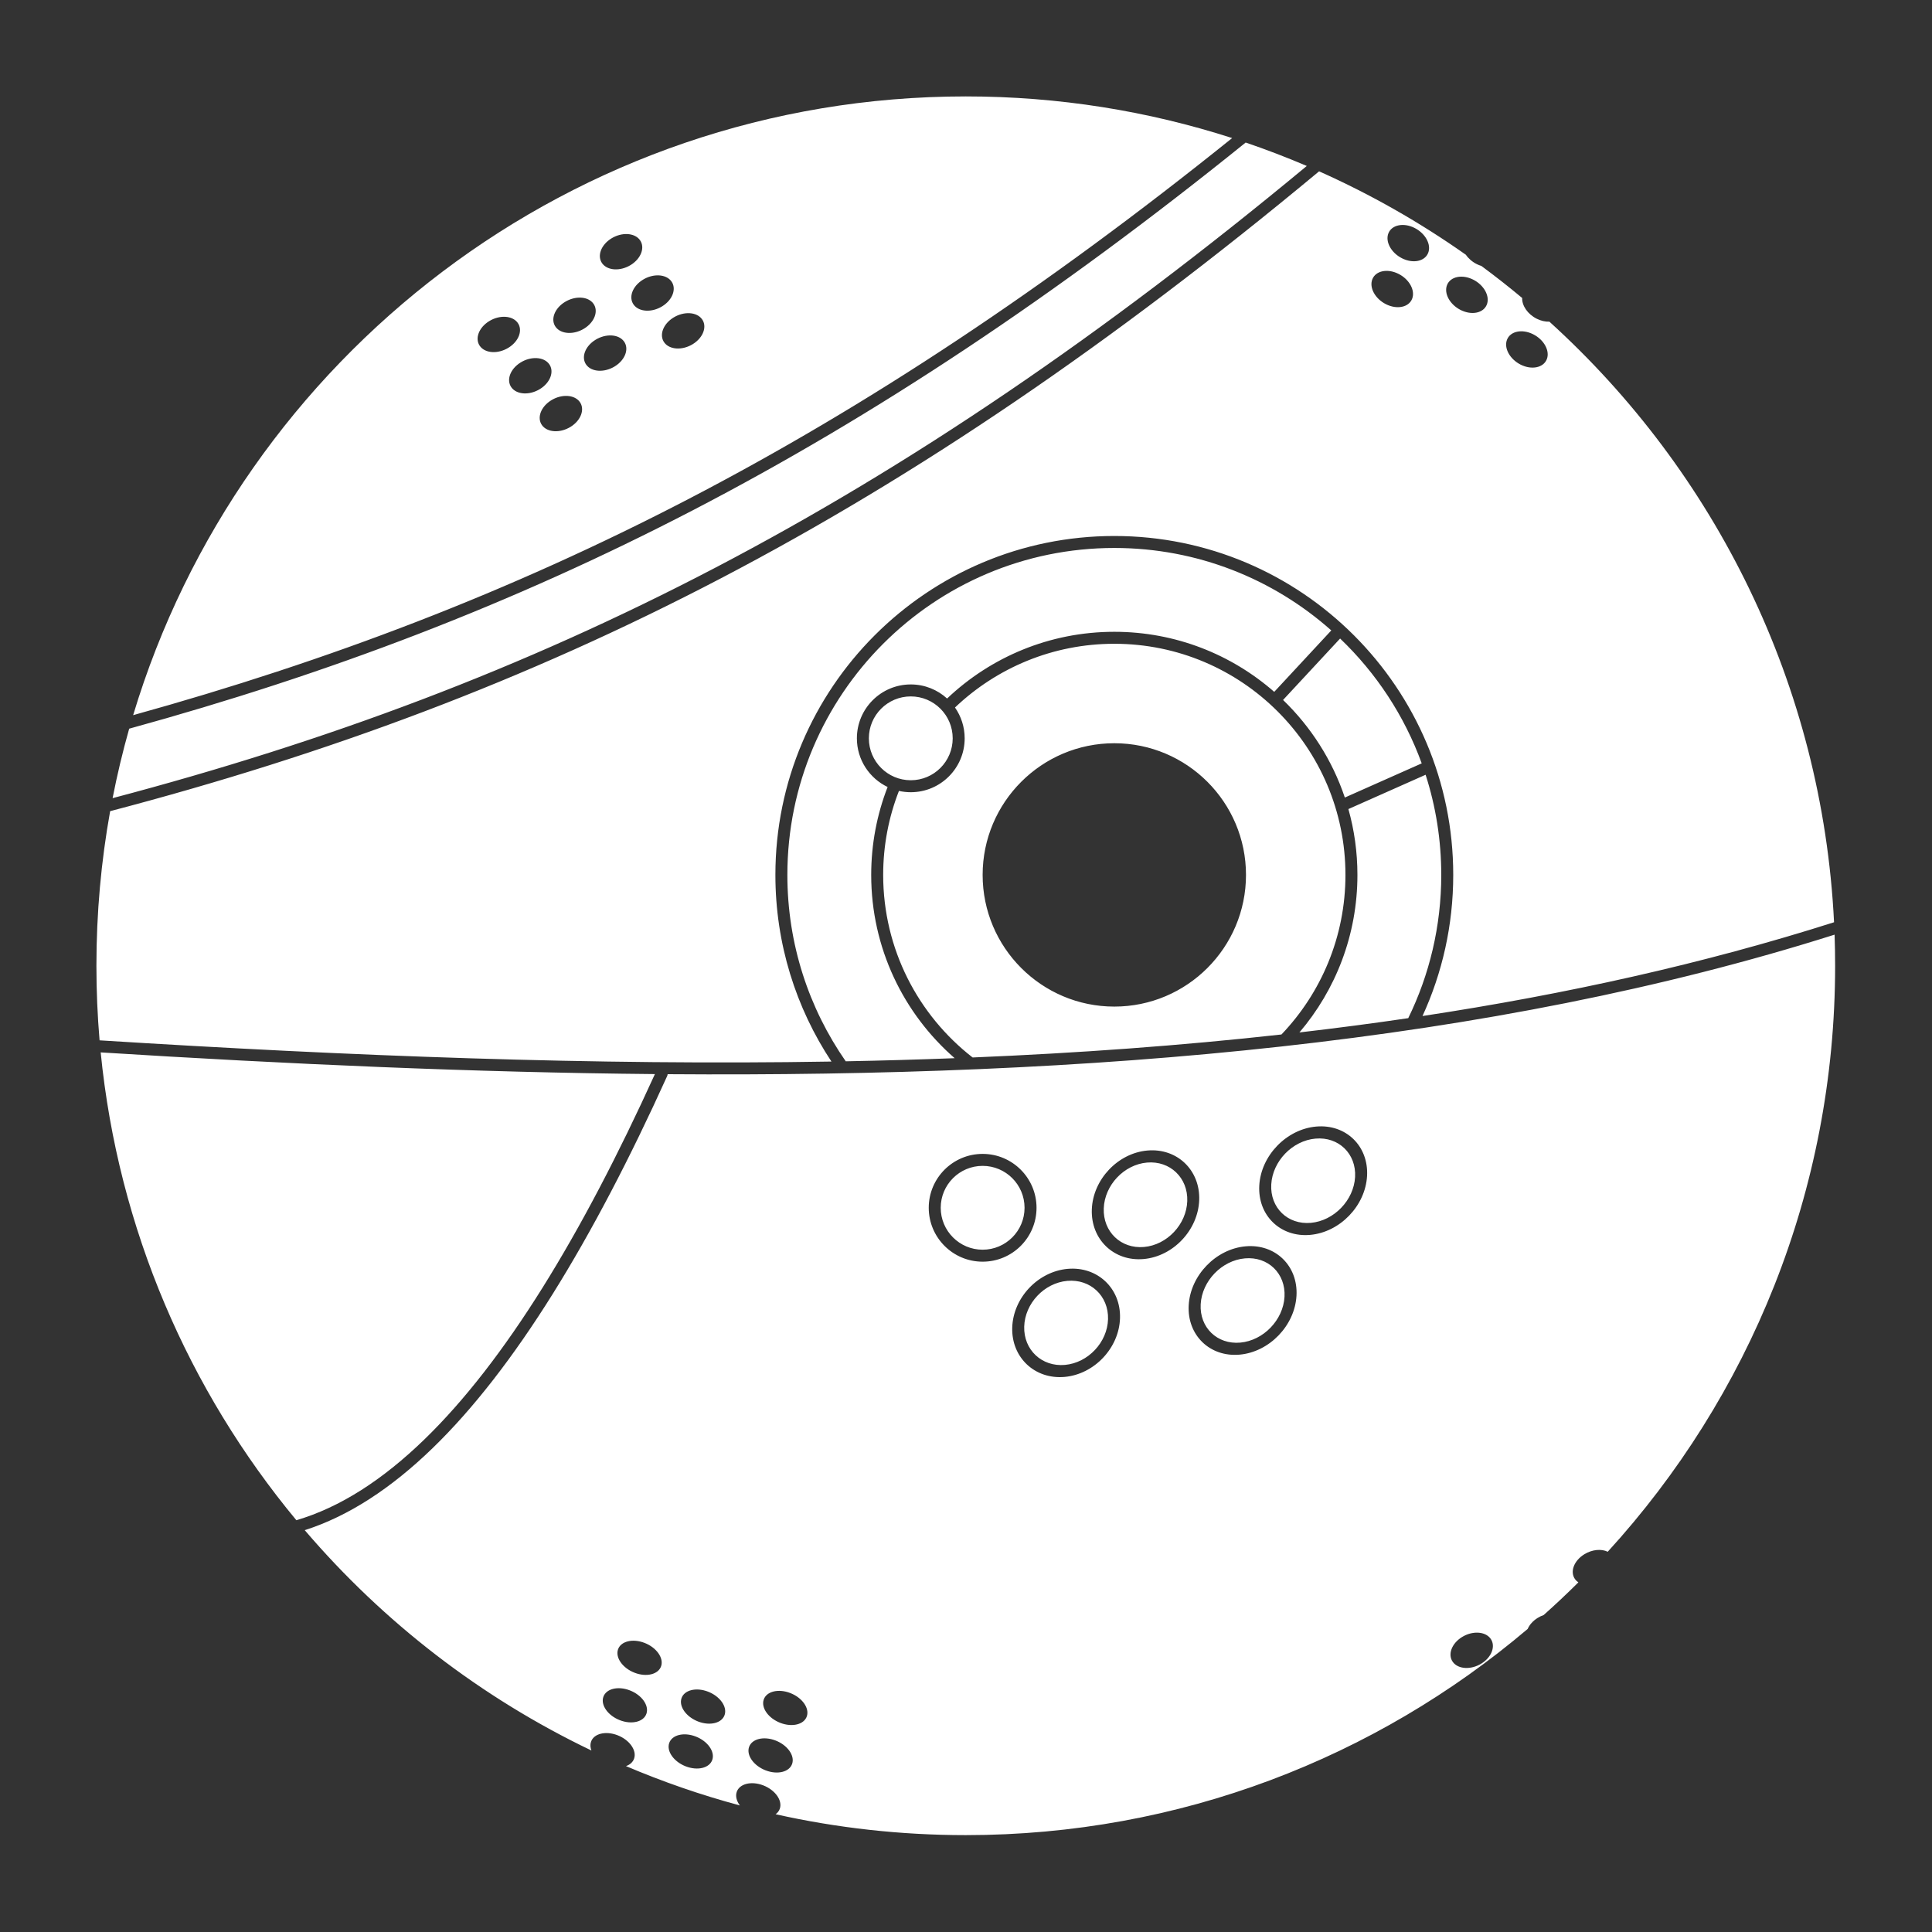 <?xml version="1.0" encoding="UTF-8" standalone="no"?>
<!DOCTYPE svg PUBLIC "-//W3C//DTD SVG 1.1//EN" "http://www.w3.org/Graphics/SVG/1.1/DTD/svg11.dtd">
<svg width="100%" height="100%" viewBox="0 0 1000 1000" version="1.1" xmlns="http://www.w3.org/2000/svg" xmlns:xlink="http://www.w3.org/1999/xlink" xml:space="preserve" xmlns:serif="http://www.serif.com/" style="fill-rule:evenodd;clip-rule:evenodd;stroke-linejoin:round;stroke-miterlimit:2;">
    <rect x="0" y="0" width="1000" height="1000" fill="#333333" stroke="none"/>
    <g transform="matrix(4.959,0,0,4.959,-1968.41,-1859.31)">
        <path d="M588.422,472.491C588.46,473.571 588.479,474.653 588.479,475.74C588.479,499.292 579.486,520.761 564.745,536.901C564.082,536.578 563.116,536.659 562.293,537.169C561.207,537.841 560.779,539.008 561.338,539.772C561.432,539.9 561.547,540.009 561.68,540.097C560.504,541.266 559.296,542.403 558.056,543.508C557.845,543.581 557.637,543.68 557.437,543.804C556.937,544.113 556.577,544.526 556.388,544.958C540.565,558.381 520.091,566.479 497.74,566.479C490.924,566.479 484.282,565.726 477.892,564.298C478.1,564.149 478.254,563.952 478.334,563.713C478.62,562.853 477.844,561.765 476.601,561.285C475.358,560.806 474.117,561.114 473.831,561.974C473.682,562.42 473.82,562.928 474.161,563.38C470.079,562.283 466.109,560.908 462.273,559.275C462.688,559.131 462.999,558.859 463.125,558.48C463.411,557.62 462.635,556.533 461.392,556.053C460.149,555.573 458.908,555.881 458.622,556.741C458.526,557.028 458.549,557.34 458.669,557.647C447.142,552.133 436.958,544.258 428.743,534.648C433.304,533.194 437.754,530.289 442.088,526.089C450.664,517.781 458.816,504.379 466.569,487.258C466.599,487.192 466.616,487.124 466.622,487.056C510.851,487.387 552.41,483.895 588.422,472.491ZM477.887,556.603C479.13,557.083 479.906,558.171 479.62,559.03C479.334,559.89 478.092,560.199 476.85,559.719C475.607,559.239 474.831,558.151 475.117,557.291C475.403,556.432 476.644,556.123 477.887,556.603ZM469.553,556.186C470.795,556.666 471.572,557.754 471.285,558.613C470.999,559.473 469.758,559.781 468.515,559.301C467.273,558.822 466.496,557.734 466.782,556.874C467.069,556.014 468.31,555.706 469.553,556.186ZM479.419,551.647C480.662,552.127 481.438,553.214 481.152,554.074C480.866,554.934 479.625,555.242 478.382,554.762C477.139,554.282 476.363,553.195 476.649,552.335C476.935,551.475 478.177,551.167 479.419,551.647ZM470.839,551.504C472.081,551.984 472.858,553.071 472.571,553.931C472.285,554.791 471.044,555.099 469.801,554.619C468.559,554.139 467.782,553.052 468.068,552.192C468.355,551.332 469.596,551.024 470.839,551.504ZM462.678,551.371C463.921,551.85 464.697,552.938 464.411,553.798C464.125,554.658 462.883,554.966 461.641,554.486C460.398,554.006 459.622,552.919 459.908,552.059C460.194,551.199 461.435,550.891 462.678,551.371ZM464.21,546.414C465.453,546.894 466.229,547.982 465.943,548.841C465.657,549.701 464.416,550.01 463.173,549.53C461.93,549.05 461.154,547.962 461.44,547.102C461.726,546.243 462.968,545.934 464.21,546.414ZM549.534,545.804C550.62,545.131 551.956,545.205 552.514,545.969C553.073,546.733 552.645,547.9 551.559,548.572C550.473,549.245 549.137,549.171 548.578,548.407C548.019,547.643 548.448,546.476 549.534,545.804ZM407.446,484.781C427.063,486.012 446.422,486.872 465.293,487.045C457.659,503.848 449.656,517.017 441.218,525.192C436.881,529.393 432.437,532.269 427.869,533.61C416.645,520.076 409.275,503.238 407.446,484.781ZM508.375,507.374C505.27,507.65 502.678,510.401 502.589,513.513C502.501,516.626 504.949,518.929 508.054,518.653C511.158,518.377 513.751,515.626 513.839,512.513C513.928,509.401 511.48,507.098 508.375,507.374ZM508.339,508.627C510.754,508.413 512.658,510.204 512.589,512.625C512.52,515.045 510.504,517.185 508.089,517.4C505.675,517.614 503.77,515.823 503.839,513.402C503.908,510.982 505.925,508.842 508.339,508.627ZM526.946,505.022C523.842,505.298 521.181,508.055 521.009,511.175C520.836,514.295 523.217,516.604 526.321,516.328C529.426,516.052 532.086,513.295 532.259,510.175C532.431,507.055 530.051,504.746 526.946,505.022ZM526.877,506.279C529.291,506.064 531.143,507.86 531.009,510.286C530.875,512.713 528.805,514.857 526.391,515.072C523.976,515.286 522.125,513.491 522.259,511.064C522.393,508.637 524.462,506.493 526.877,506.279ZM499.5,495.375C496.395,495.375 493.875,497.895 493.875,501C493.875,504.105 496.395,506.625 499.5,506.625C502.605,506.625 505.125,504.105 505.125,501C505.125,497.895 502.605,495.375 499.5,495.375ZM516.703,495.022C513.61,495.292 511.008,498.05 510.896,501.177C510.785,504.303 513.205,506.621 516.297,506.35C519.39,506.079 521.992,503.321 522.104,500.195C522.215,497.069 519.795,494.751 516.703,495.022ZM499.5,496.625C501.915,496.625 503.875,498.585 503.875,501C503.875,503.415 501.915,505.375 499.5,505.375C497.085,505.375 495.125,503.415 495.125,501C495.125,498.585 497.085,496.625 499.5,496.625ZM516.658,496.28C519.063,496.07 520.945,497.873 520.858,500.304C520.771,502.736 518.748,504.881 516.342,505.091C513.937,505.302 512.055,503.499 512.142,501.068C512.229,498.636 514.252,496.491 516.658,496.28ZM534.313,492.522C531.208,492.798 528.547,495.555 528.375,498.675C528.203,501.795 530.583,504.104 533.687,503.828C536.792,503.552 539.453,500.795 539.625,497.675C539.797,494.555 537.417,492.246 534.313,492.522ZM534.243,493.779C536.658,493.564 538.509,495.36 538.375,497.786C538.241,500.213 536.172,502.357 533.757,502.572C531.342,502.786 529.491,500.991 529.625,498.564C529.759,496.137 531.828,493.993 534.243,493.779ZM534.617,392.819C540.023,395.228 545.15,398.152 549.939,401.528C550.204,401.916 550.597,402.264 551.08,402.505C551.237,402.583 551.396,402.646 551.555,402.694C553.01,403.768 554.432,404.885 555.816,406.04C555.781,406.834 556.385,407.731 557.34,408.207C557.786,408.429 558.243,408.527 558.656,408.511C575.924,424.17 587.14,446.378 588.367,471.197C574.789,475.519 560.417,478.708 545.412,480.984C547.471,476.498 548.619,471.51 548.619,466.256C548.619,446.732 532.768,430.881 513.244,430.881C493.72,430.881 477.869,446.732 477.869,466.256C477.869,473.451 480.022,480.148 483.719,485.736C459.06,486.151 433.423,485.162 407.33,483.522C407.111,480.952 407,478.359 407,475.74C407,470.231 407.492,464.836 408.433,459.603C453.622,447.749 491.253,428.869 534.617,392.819ZM496.58,485.385C491.243,480.732 487.869,473.885 487.869,466.256C487.869,463.021 488.476,459.926 489.582,457.079C487.686,456.174 486.375,454.239 486.375,452C486.375,448.895 488.895,446.375 492,446.375C493.459,446.375 494.789,446.932 495.79,447.845C500.34,443.529 506.485,440.881 513.244,440.881C519.633,440.881 525.474,443.247 529.936,447.15L535.891,440.737C529.863,435.383 521.931,432.131 513.244,432.131C494.41,432.131 479.119,447.422 479.119,466.256C479.119,473.483 481.371,480.188 485.211,485.71C489.025,485.637 492.816,485.529 496.58,485.385ZM530.69,482.911C534.827,478.58 537.369,472.713 537.369,466.256C537.369,452.941 526.559,442.131 513.244,442.131C506.801,442.131 500.945,444.662 496.615,448.784C497.251,449.696 497.625,450.805 497.625,452C497.625,455.105 495.105,457.625 492,457.625C491.576,457.625 491.162,457.578 490.764,457.489C489.702,460.207 489.119,463.164 489.119,466.256C489.119,473.999 492.775,480.895 498.454,485.311C509.441,484.853 520.203,484.077 530.69,482.911ZM543.923,481.207C546.131,476.69 547.369,471.616 547.369,466.256C547.369,462.609 546.796,459.096 545.735,455.802L537.676,459.383C538.291,461.57 538.619,463.875 538.619,466.256C538.619,472.527 536.34,478.269 532.565,482.698C536.389,482.255 540.176,481.759 543.923,481.207ZM513.244,452.512C520.83,452.512 526.988,458.67 526.988,466.256C526.988,473.841 520.83,480 513.244,480C505.659,480 499.5,473.841 499.5,466.256C499.5,458.67 505.659,452.512 513.244,452.512ZM526.956,389.814C529.12,390.551 531.247,391.367 533.334,392.259C490.523,427.759 453.283,446.469 408.689,458.244C409.169,455.79 409.748,453.372 410.421,450.993C451.883,439.593 487.202,421.891 526.956,389.814ZM536.811,441.584C540.573,445.179 543.517,449.626 545.329,454.614L537.305,458.18C535.993,454.276 533.757,450.794 530.857,447.996L536.811,441.584ZM492,447.625C494.415,447.625 496.375,449.585 496.375,452C496.375,454.415 494.415,456.375 492,456.375C489.585,456.375 487.625,454.415 487.625,452C487.625,449.585 489.585,447.625 492,447.625ZM410.834,449.582C422.07,412.239 456.749,385 497.74,385C507.435,385 516.778,386.524 525.544,389.347C486.44,420.786 451.599,438.278 410.834,449.582ZM454.468,416.719C455.554,416.046 456.89,416.12 457.449,416.884C458.007,417.648 457.579,418.815 456.493,419.487C455.407,420.16 454.071,420.086 453.512,419.322C452.954,418.558 453.382,417.391 454.468,416.719ZM451.274,412.772C452.36,412.099 453.696,412.173 454.255,412.937C454.813,413.701 454.385,414.868 453.299,415.54C452.213,416.213 450.877,416.139 450.318,415.375C449.76,414.611 450.188,413.444 451.274,412.772ZM459.085,410.407C460.171,409.734 461.506,409.808 462.065,410.572C462.624,411.336 462.196,412.503 461.109,413.175C460.023,413.848 458.688,413.774 458.129,413.01C457.57,412.246 457.998,411.079 459.085,410.407ZM556.953,409.821C558.096,410.391 558.736,411.566 558.381,412.443C558.025,413.32 556.808,413.57 555.664,413C554.521,412.43 553.881,411.256 554.237,410.379C554.592,409.501 555.809,409.252 556.953,409.821ZM447.988,408.46C449.074,407.787 450.409,407.861 450.968,408.625C451.527,409.389 451.099,410.556 450.012,411.228C448.926,411.901 447.591,411.827 447.032,411.063C446.473,410.299 446.901,409.132 447.988,408.46ZM467.228,408.084C468.314,407.411 469.65,407.485 470.208,408.249C470.767,409.013 470.339,410.18 469.253,410.852C468.167,411.525 466.831,411.451 466.272,410.687C465.713,409.923 466.142,408.756 467.228,408.084ZM455.891,406.46C456.977,405.787 458.312,405.861 458.871,406.625C459.43,407.389 459.002,408.556 457.915,409.228C456.829,409.901 455.494,409.827 454.935,409.063C454.376,408.299 454.804,407.132 455.891,406.46ZM550.693,404.119C551.836,404.689 552.476,405.863 552.12,406.741C551.765,407.618 550.547,407.867 549.404,407.298C548.26,406.728 547.621,405.553 547.976,404.676C548.332,403.799 549.549,403.549 550.693,404.119ZM464.034,404.137C465.12,403.464 466.456,403.538 467.014,404.302C467.573,405.066 467.145,406.233 466.059,406.905C464.973,407.578 463.637,407.504 463.078,406.74C462.519,405.976 462.948,404.809 464.034,404.137ZM542.896,403.515C544.04,404.084 544.679,405.259 544.324,406.136C543.968,407.014 542.751,407.263 541.607,406.693C540.464,406.124 539.824,404.949 540.18,404.072C540.535,403.195 541.752,402.945 542.896,403.515ZM460.747,399.825C461.833,399.152 463.169,399.226 463.728,399.99C464.287,400.754 463.858,401.921 462.772,402.593C461.686,403.266 460.35,403.192 459.792,402.428C459.233,401.664 459.661,400.497 460.747,399.825ZM544.572,398.722C545.715,399.291 546.355,400.466 545.999,401.343C545.644,402.221 544.426,402.47 543.283,401.9C542.139,401.331 541.5,400.156 541.855,399.279C542.211,398.402 543.428,398.152 544.572,398.722Z" style="fill:white;"/>
    </g>
</svg>
